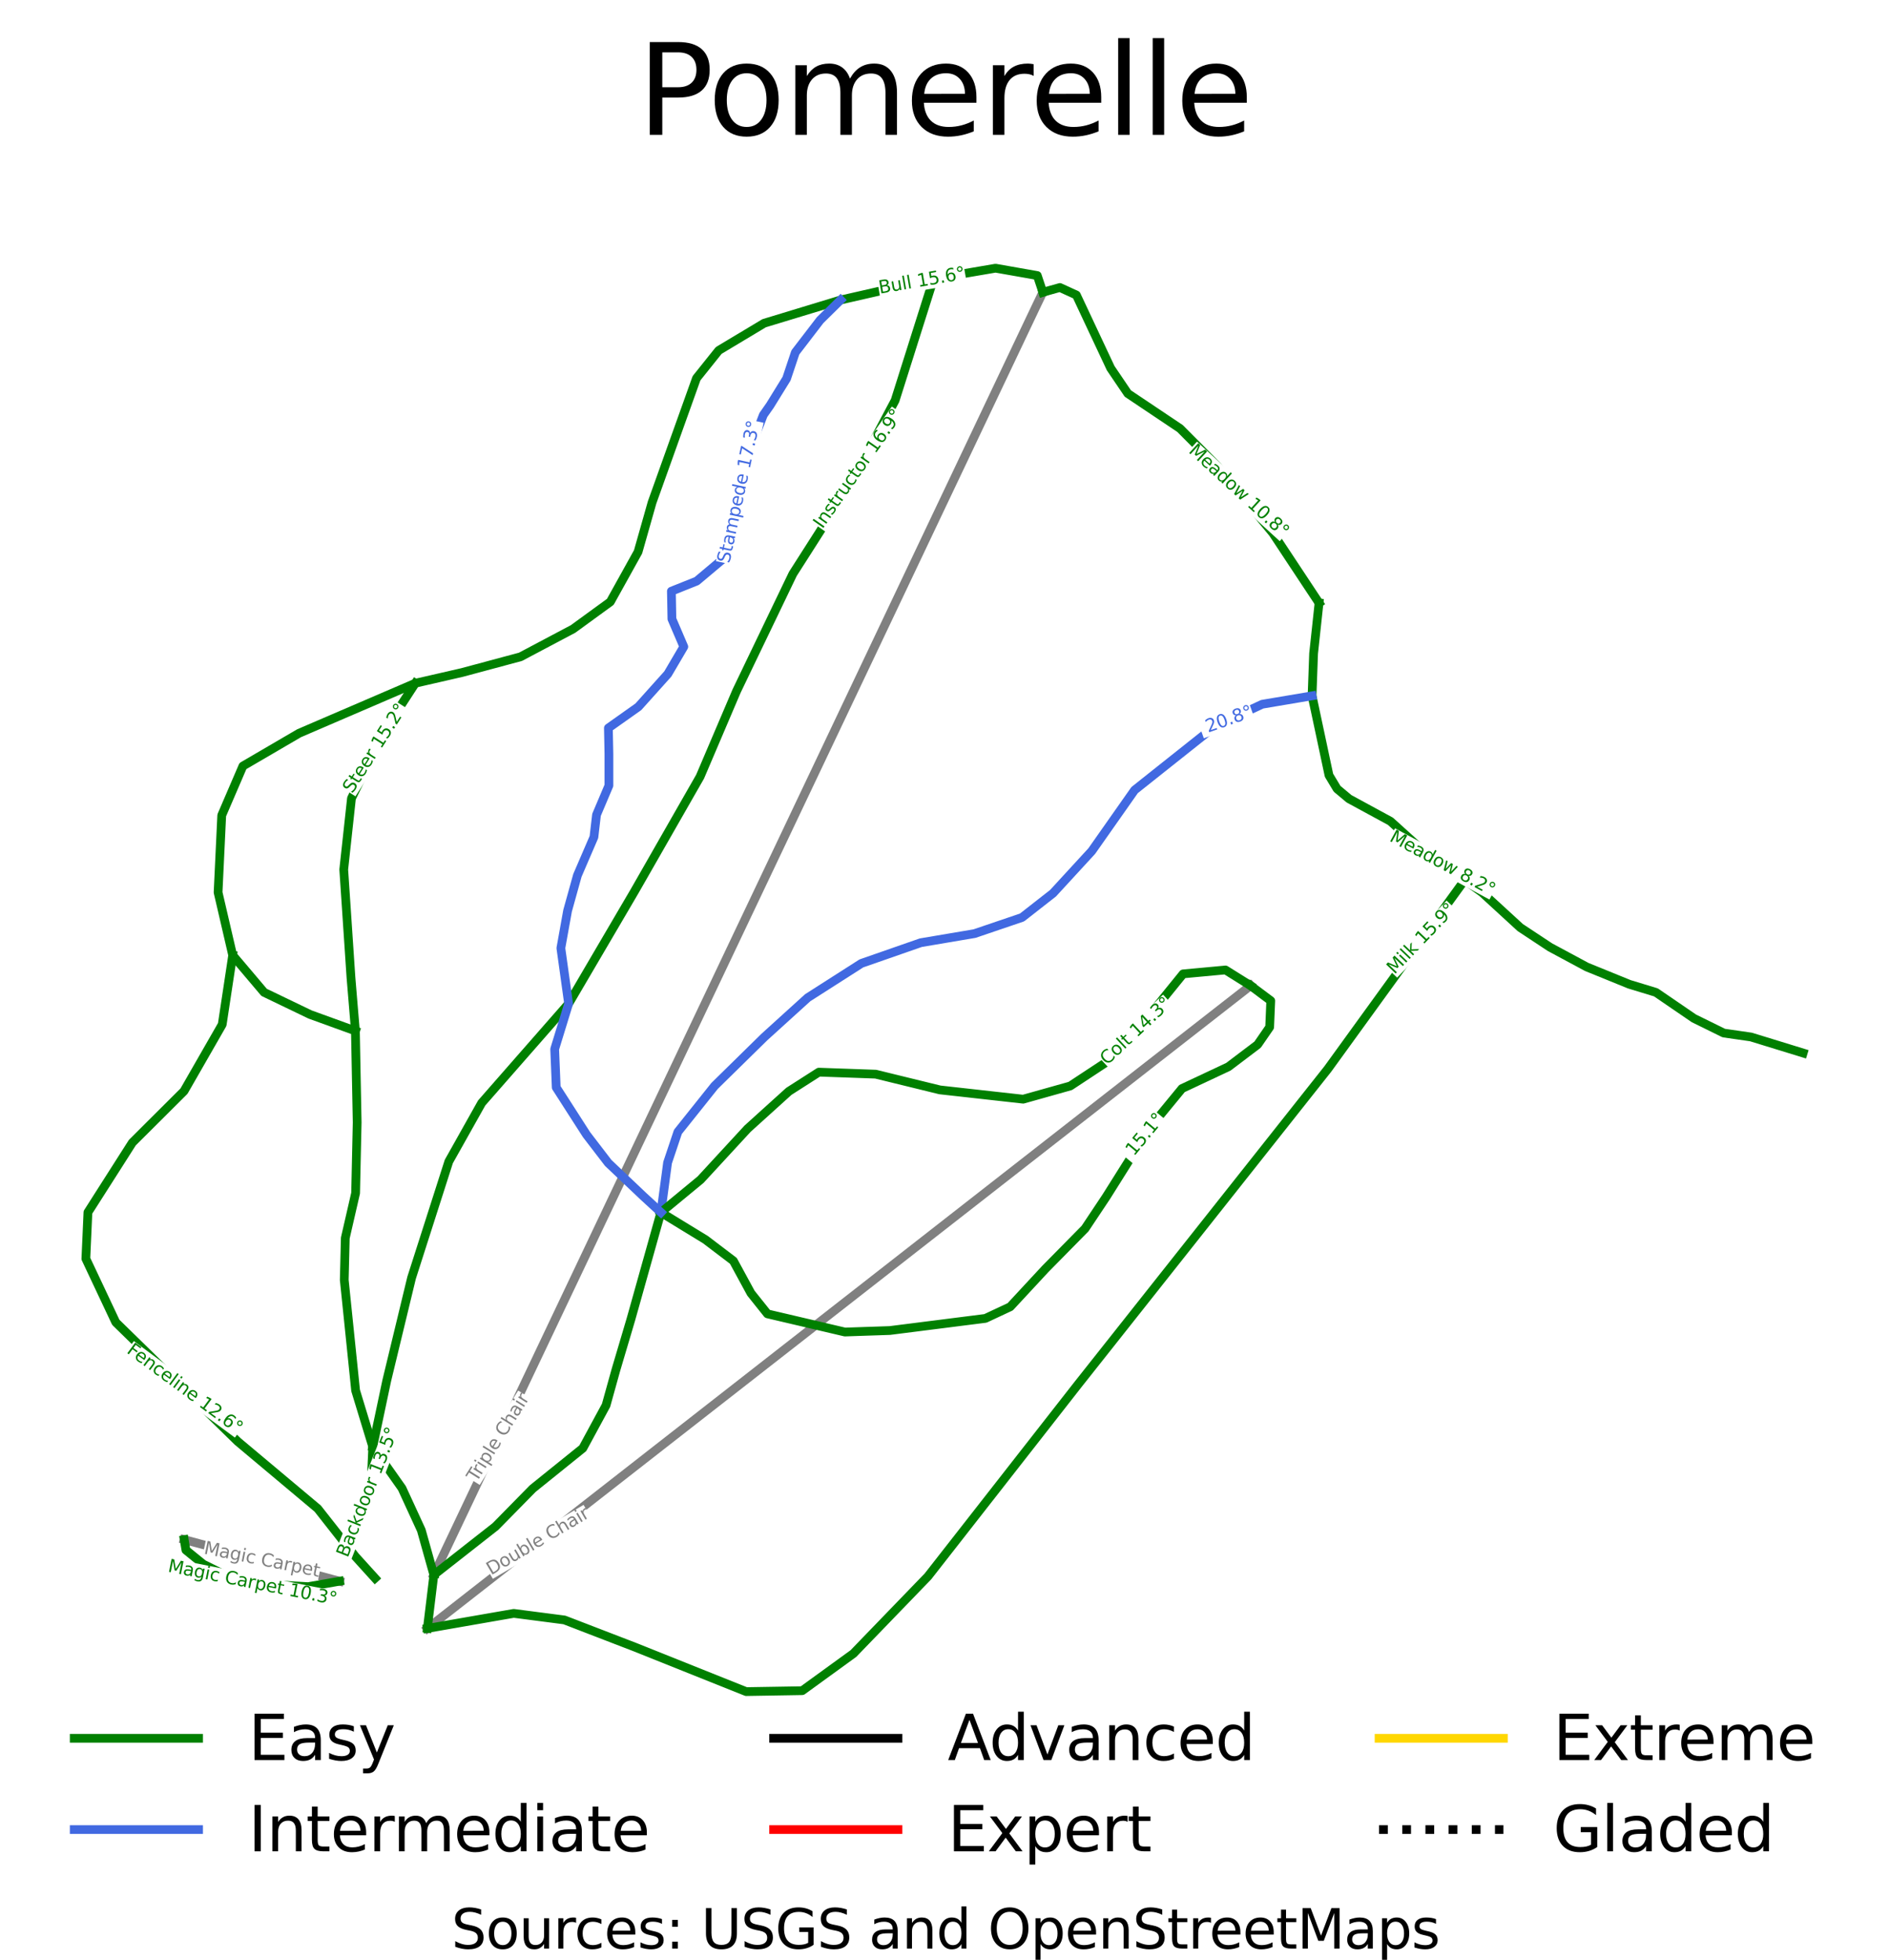 <?xml version="1.0" encoding="utf-8" standalone="no"?>
<!DOCTYPE svg PUBLIC "-//W3C//DTD SVG 1.1//EN"
  "http://www.w3.org/Graphics/SVG/1.1/DTD/svg11.dtd">
<svg height="220.701pt" version="1.1" viewBox="0 0 212.725 220.701" width="212.725pt" xmlns="http://www.w3.org/2000/svg" xmlns:xlink="http://www.w3.org/1999/xlink">
 <defs>
  <style type="text/css">*{stroke-linecap:butt;stroke-linejoin:round;}</style>
 </defs>
 <g id="figure_1">
  <g id="patch_1">
   <path d="M 0 220.701 
L 212.725 220.701 
L 212.725 0 
L 0 0 
z
" style="fill:#ffffff;"/>
  </g>
  <g id="axes_1">
   <g id="line2d_1">
    <path clip-path="url(#p8977f7027b)" d="M 148.541 67.901 
" style="fill:none;stroke:#008000;stroke-linecap:square;stroke-width:0.001;"/>
   </g>
   <g id="line2d_2">
    <path clip-path="url(#p8977f7027b)" d="M 148.541 67.901 
" style="fill:none;stroke:#4169e1;stroke-linecap:square;stroke-width:0.001;"/>
   </g>
   <g id="line2d_3">
    <path clip-path="url(#p8977f7027b)" d="M 148.541 67.901 
" style="fill:none;stroke:#000000;stroke-linecap:square;stroke-width:0.001;"/>
   </g>
   <g id="line2d_4">
    <path clip-path="url(#p8977f7027b)" d="M 148.541 67.901 
" style="fill:none;stroke:#ff0000;stroke-linecap:square;stroke-width:0.001;"/>
   </g>
   <g id="line2d_5">
    <path clip-path="url(#p8977f7027b)" d="M 148.541 67.901 
" style="fill:none;stroke:#ffd700;stroke-linecap:square;stroke-width:0.001;"/>
   </g>
   <g id="line2d_6">
    <path clip-path="url(#p8977f7027b)" d="M 148.541 67.901 
" style="fill:none;stroke:#000000;stroke-dasharray:0.001,0.002;stroke-dashoffset:0;stroke-width:0.001;"/>
   </g>
   <g id="line2d_7">
    <path clip-path="url(#p8977f7027b)" d="M 48.856 177.354 
L 51.264 172.282 
L 53.672 167.209 
L 56.188 161.911 
L 58.703 156.612 
L 60.715 152.376 
L 62.726 148.14 
L 65.187 142.958 
L 67.647 137.775 
L 70.266 132.259 
L 72.884 126.743 
L 75.452 121.334 
L 78.02 115.925 
L 80.756 110.163 
L 83.491 104.401 
L 86.122 98.861 
L 88.752 93.322 
L 90.203 90.265 
L 91.655 87.208 
L 93.106 84.151 
L 94.557 81.094 
L 96.136 77.768 
L 97.715 74.443 
L 99.294 71.117 
L 100.873 67.791 
L 102.385 64.606 
L 103.897 61.42 
L 105.409 58.234 
L 106.922 55.049 
L 108.509 51.706 
L 110.096 48.362 
L 111.683 45.019 
L 113.27 41.676 
L 114.943 38.151 
L 116.616 34.627 
L 117.438 32.914 
" style="fill:none;stroke:#808080;stroke-linecap:square;stroke-width:0.985;"/>
   </g>
   <g id="line2d_8">
    <path clip-path="url(#p8977f7027b)" d="M 48.126 183.383 
L 52.275 180.142 
L 56.424 176.9 
L 60.608 173.634 
L 64.792 170.368 
L 67.879 167.957 
L 70.966 165.547 
L 74.052 163.136 
L 77.139 160.726 
L 79.985 158.503 
L 82.832 156.281 
L 85.678 154.058 
L 88.525 151.835 
L 91.108 149.819 
L 93.69 147.802 
L 96.273 145.786 
L 98.855 143.769 
L 102.001 141.313 
L 105.146 138.856 
L 108.292 136.4 
L 111.438 133.943 
L 116.344 130.112 
L 121.25 126.281 
L 125.307 123.113 
L 129.364 119.945 
L 132.231 117.708 
L 135.098 115.471 
L 137.965 113.234 
L 140.832 110.997 
" style="fill:none;stroke:#808080;stroke-linecap:square;stroke-width:0.985;"/>
   </g>
   <g id="line2d_9">
    <path clip-path="url(#p8977f7027b)" d="M 38.24 178.067 
L 33.866 176.896 
L 29.491 175.725 
L 25.117 174.554 
L 20.742 173.383 
" style="fill:none;stroke:#808080;stroke-linecap:square;stroke-width:0.985;"/>
   </g>
   <g id="line2d_10">
    <path clip-path="url(#p8977f7027b)" d="M 148.541 67.901 
L 148.387 69.324 
L 148.234 70.747 
L 148.081 72.17 
L 147.927 73.593 
L 147.884 74.784 
L 147.841 75.976 
L 147.798 77.168 
L 147.755 78.359 
L 147.993 79.478 
L 148.231 80.597 
L 148.469 81.716 
L 148.708 82.834 
L 148.946 83.953 
L 149.184 85.072 
L 149.422 86.191 
L 149.66 87.31 
L 150.575 88.832 
L 151.921 89.956 
L 153.086 90.589 
L 154.252 91.223 
L 155.417 91.856 
L 156.582 92.489 
L 157.409 93.236 
L 158.235 93.983 
L 159.061 94.73 
L 159.887 95.477 
L 161.15 96.384 
L 162.413 97.29 
L 163.675 98.197 
L 164.938 99.103 
L 165.922 99.809 
L 166.906 100.514 
L 167.98 101.5 
L 169.054 102.485 
L 170.128 103.471 
L 171.201 104.456 
L 172.036 105.007 
L 172.87 105.559 
L 173.704 106.11 
L 174.539 106.662 
L 175.577 107.22 
L 176.616 107.779 
L 177.655 108.337 
L 178.694 108.896 
L 179.892 109.383 
L 181.089 109.87 
L 182.287 110.358 
L 183.484 110.845 
L 184.981 111.3 
L 186.477 111.756 
L 187.548 112.488 
L 188.619 113.221 
L 189.691 113.954 
L 190.762 114.687 
L 192.441 115.512 
L 194.12 116.338 
L 195.649 116.558 
L 197.178 116.779 
L 198.647 117.23 
L 200.117 117.682 
L 201.586 118.134 
L 203.055 118.586 
" style="fill:none;stroke:#008000;stroke-linecap:square;stroke-width:0.985;"/>
   </g>
   <g id="line2d_11">
    <path clip-path="url(#p8977f7027b)" d="M 147.755 78.359 
L 146.351 78.597 
L 144.946 78.834 
L 143.542 79.071 
L 142.138 79.308 
L 140.8 79.934 
L 139.462 80.559 
L 138.124 81.185 
L 136.786 81.81 
L 135.659 82.706 
L 134.533 83.601 
L 133.406 84.497 
L 132.279 85.392 
L 131.152 86.288 
L 130.025 87.183 
L 128.898 88.079 
L 127.772 88.974 
L 127.168 89.833 
L 126.565 90.692 
L 125.961 91.551 
L 125.357 92.41 
L 124.754 93.269 
L 124.15 94.128 
L 123.547 94.987 
L 122.943 95.846 
L 121.853 97.032 
L 120.763 98.218 
L 119.673 99.404 
L 118.584 100.59 
L 117.711 101.272 
L 116.839 101.954 
L 115.967 102.637 
L 115.095 103.319 
L 113.757 103.774 
L 112.419 104.228 
L 111.081 104.683 
L 109.743 105.138 
L 108.231 105.393 
L 106.719 105.649 
L 105.206 105.905 
L 103.694 106.161 
L 102.022 106.743 
L 100.35 107.326 
L 98.678 107.909 
L 97.006 108.491 
L 95.494 109.458 
L 93.981 110.424 
L 92.469 111.391 
L 90.957 112.358 
L 89.736 113.466 
L 88.514 114.574 
L 87.293 115.683 
L 86.072 116.791 
L 85.372 117.479 
L 84.671 118.166 
L 83.971 118.853 
L 83.271 119.541 
L 82.571 120.228 
L 81.871 120.915 
L 81.171 121.602 
L 80.471 122.29 
L 79.438 123.583 
L 78.406 124.877 
L 77.373 126.17 
L 76.341 127.463 
L 75.76 129.197 
L 75.178 130.931 
L 74.991 132.332 
L 74.803 133.732 
L 74.615 135.133 
L 74.427 136.533 
" style="fill:none;stroke:#4169e1;stroke-linecap:square;stroke-width:0.985;"/>
   </g>
   <g id="line2d_12">
    <path clip-path="url(#p8977f7027b)" d="M 140.832 110.997 
L 141.968 111.847 
L 143.103 112.696 
L 143.041 114.184 
L 142.979 115.672 
L 142.301 116.656 
L 141.622 117.641 
L 140.8 118.264 
L 139.977 118.887 
L 139.155 119.51 
L 138.332 120.132 
L 137.026 120.746 
L 135.721 121.359 
L 134.415 121.972 
L 133.109 122.586 
L 132.184 123.711 
L 131.258 124.837 
L 130.333 125.962 
L 129.408 127.088 
L 128.804 128.048 
L 128.201 129.008 
L 127.597 129.969 
L 126.994 130.929 
L 126.39 131.889 
L 125.787 132.85 
L 125.183 133.81 
L 124.58 134.77 
L 123.984 135.666 
L 123.387 136.561 
L 122.791 137.456 
L 122.195 138.352 
L 121.076 139.489 
L 119.956 140.626 
L 118.836 141.763 
L 117.717 142.899 
L 116.728 143.965 
L 115.739 145.031 
L 114.751 146.097 
L 113.762 147.163 
L 112.366 147.816 
L 110.969 148.47 
L 109.624 148.641 
L 108.279 148.811 
L 106.934 148.982 
L 105.589 149.153 
L 104.244 149.323 
L 102.9 149.494 
L 101.555 149.664 
L 100.21 149.835 
L 98.945 149.878 
L 97.68 149.92 
L 96.415 149.963 
L 95.15 150.006 
L 94.059 149.75 
L 92.969 149.494 
L 91.878 149.238 
L 90.788 148.982 
L 89.697 148.727 
L 88.607 148.471 
L 87.516 148.215 
L 86.426 147.959 
L 85.495 146.794 
L 84.565 145.629 
L 84.07 144.719 
L 83.576 143.809 
L 83.081 142.9 
L 82.587 141.99 
L 81.802 141.393 
L 81.016 140.796 
L 80.231 140.199 
L 79.446 139.602 
L 78.191 138.835 
L 76.936 138.068 
L 75.682 137.301 
L 74.427 136.533 
" style="fill:none;stroke:#008000;stroke-linecap:square;stroke-width:0.985;"/>
   </g>
   <g id="line2d_13">
    <path clip-path="url(#p8977f7027b)" d="M 41.978 162.932 
L 41.933 163.951 
L 41.888 164.97 
L 41.843 165.989 
L 41.798 167.008 
L 41.479 168.073 
L 41.161 169.138 
L 40.842 170.203 
L 40.523 171.269 
L 39.889 172.789 
L 39.255 174.309 
" style="fill:none;stroke:#008000;stroke-linecap:square;stroke-width:0.985;"/>
   </g>
   <g id="line2d_14">
    <path clip-path="url(#p8977f7027b)" d="M 117.438 32.914 
L 117.124 31.972 
L 116.81 31.03 
L 115.635 30.823 
L 114.46 30.616 
L 113.285 30.409 
L 112.11 30.202 
L 110.366 30.5 
L 108.621 30.798 
L 106.876 31.097 
L 105.131 31.395 
L 103.823 31.694 
L 102.514 31.992 
L 101.205 32.291 
L 99.897 32.589 
L 98.588 32.888 
L 97.28 33.186 
L 95.971 33.485 
L 94.662 33.783 
L 93.586 34.11 
L 92.51 34.437 
L 91.434 34.764 
L 90.358 35.091 
L 89.282 35.418 
L 88.206 35.745 
L 87.13 36.072 
L 86.054 36.398 
L 84.775 37.166 
L 83.495 37.933 
L 82.215 38.7 
L 80.936 39.468 
L 80.31 40.25 
L 79.685 41.032 
L 79.06 41.813 
L 78.435 42.595 
L 77.81 44.344 
L 77.185 46.092 
L 76.559 47.84 
L 75.934 49.588 
L 75.309 51.337 
L 74.684 53.085 
L 74.059 54.833 
L 73.433 56.581 
L 73.039 57.973 
L 72.644 59.365 
L 72.249 60.756 
L 71.854 62.148 
L 71.073 63.555 
L 70.292 64.962 
L 69.51 66.369 
L 68.729 67.776 
L 67.68 68.539 
L 66.631 69.303 
L 65.583 70.067 
L 64.534 70.831 
L 63.053 71.615 
L 61.573 72.399 
L 60.092 73.183 
L 58.612 73.967 
L 56.967 74.409 
L 55.322 74.851 
L 53.676 75.293 
L 52.031 75.735 
L 50.715 76.037 
L 49.399 76.339 
L 48.083 76.64 
L 46.767 76.942 
L 45.132 77.646 
L 43.497 78.349 
L 41.863 79.053 
L 40.228 79.756 
L 38.593 80.459 
L 36.958 81.163 
L 35.323 81.866 
L 33.688 82.57 
L 32.105 83.494 
L 30.522 84.419 
L 28.939 85.343 
L 27.355 86.268 
L 26.759 87.655 
L 26.163 89.042 
L 25.566 90.429 
L 24.97 91.816 
L 24.918 92.901 
L 24.867 93.987 
L 24.816 95.072 
L 24.764 96.157 
L 24.713 97.243 
L 24.661 98.328 
L 24.61 99.413 
L 24.559 100.499 
L 24.97 102.268 
L 25.381 104.036 
L 25.792 105.805 
L 26.203 107.574 
L 27.088 108.619 
L 27.972 109.664 
L 28.857 110.709 
L 29.741 111.754 
L 31.037 112.377 
L 32.332 113.001 
L 33.628 113.624 
L 34.923 114.247 
L 36.198 114.709 
L 37.473 115.171 
L 38.748 115.634 
L 40.023 116.096 
" style="fill:none;stroke:#008000;stroke-linecap:square;stroke-width:0.985;"/>
   </g>
   <g id="line2d_15">
    <path clip-path="url(#p8977f7027b)" d="M 140.832 110.997 
L 139.418 110.114 
L 138.005 109.231 
L 136.812 109.342 
L 135.62 109.453 
L 134.427 109.563 
L 133.235 109.674 
L 132.094 111.081 
L 130.952 112.488 
L 129.811 113.895 
L 128.669 115.302 
L 127.96 116.176 
L 127.251 117.05 
L 126.541 117.925 
L 125.832 118.799 
L 124.505 119.673 
L 123.179 120.547 
L 121.853 121.421 
L 120.527 122.295 
L 119.2 122.667 
L 117.874 123.04 
L 116.548 123.412 
L 115.222 123.784 
L 114.049 123.653 
L 112.877 123.522 
L 111.705 123.392 
L 110.533 123.261 
L 109.361 123.13 
L 108.188 122.999 
L 107.016 122.869 
L 105.844 122.738 
L 104.036 122.295 
L 102.227 121.852 
L 100.419 121.409 
L 98.611 120.966 
L 97.012 120.909 
L 95.412 120.852 
L 93.813 120.796 
L 92.213 120.739 
L 91.37 121.279 
L 90.526 121.819 
L 89.683 122.359 
L 88.839 122.899 
L 87.676 123.951 
L 86.513 125.002 
L 85.35 126.054 
L 84.187 127.106 
L 83.525 127.824 
L 82.863 128.542 
L 82.202 129.259 
L 81.54 129.977 
L 80.878 130.695 
L 80.217 131.412 
L 79.555 132.13 
L 78.893 132.848 
L 77.777 133.769 
L 76.66 134.691 
L 75.544 135.612 
L 74.427 136.533 
L 74.004 138.041 
L 73.581 139.549 
L 73.158 141.057 
L 72.735 142.564 
L 72.312 144.072 
L 71.889 145.58 
L 71.466 147.088 
L 71.042 148.595 
L 70.621 150.017 
L 70.199 151.438 
L 69.777 152.859 
L 69.356 154.28 
L 69.079 155.275 
L 68.803 156.269 
L 68.526 157.264 
L 68.25 158.259 
L 67.596 159.467 
L 66.941 160.675 
L 66.287 161.883 
L 65.633 163.091 
L 64.222 164.228 
L 62.812 165.365 
L 61.401 166.502 
L 59.991 167.639 
L 58.944 168.704 
L 57.897 169.77 
L 56.85 170.836 
L 55.803 171.902 
L 54.935 172.583 
L 54.066 173.265 
L 53.198 173.946 
L 52.329 174.628 
L 51.461 175.31 
L 50.592 175.991 
L 49.724 176.673 
L 48.856 177.354 
L 48.673 178.862 
L 48.491 180.369 
L 48.308 181.876 
L 48.126 183.383 
" style="fill:none;stroke:#008000;stroke-linecap:square;stroke-width:0.985;"/>
   </g>
   <g id="line2d_16">
    <path clip-path="url(#p8977f7027b)" d="M 26.203 107.574 
L 26.056 108.549 
L 25.909 109.523 
L 25.761 110.498 
L 25.614 111.473 
L 25.466 112.448 
L 25.319 113.423 
L 25.171 114.398 
L 25.024 115.373 
L 24.486 116.311 
L 23.948 117.249 
L 23.41 118.187 
L 22.872 119.125 
L 22.334 120.063 
L 21.796 121.001 
L 21.258 121.939 
L 20.72 122.877 
L 19.993 123.602 
L 19.266 124.327 
L 18.539 125.052 
L 17.812 125.777 
L 17.084 126.501 
L 16.357 127.226 
L 15.63 127.951 
L 14.903 128.676 
L 14.278 129.657 
L 13.653 130.637 
L 13.028 131.618 
L 12.403 132.599 
L 11.777 133.58 
L 11.152 134.56 
L 10.527 135.541 
L 9.902 136.522 
L 9.844 137.829 
L 9.786 139.136 
L 9.727 140.444 
L 9.669 141.751 
L 10.091 142.647 
L 10.512 143.542 
L 10.934 144.437 
L 11.356 145.333 
L 11.777 146.228 
L 12.199 147.123 
L 12.62 148.019 
L 13.042 148.914 
L 13.9 149.753 
L 14.758 150.591 
L 15.616 151.43 
L 16.474 152.268 
L 17.332 153.107 
L 18.19 153.945 
L 19.047 154.783 
L 19.905 155.622 
L 20.763 156.46 
L 21.621 157.299 
L 22.479 158.137 
L 23.337 158.976 
L 24.195 159.814 
L 25.053 160.653 
L 25.911 161.491 
L 26.769 162.33 
L 27.896 163.275 
L 29.022 164.22 
L 30.149 165.165 
L 31.276 166.11 
L 32.403 167.056 
L 33.53 168.001 
L 34.657 168.946 
L 35.783 169.891 
L 36.651 170.996 
L 37.519 172.1 
L 38.387 173.205 
L 39.255 174.309 
L 40.012 175.273 
L 41.122 176.499 
L 42.233 177.724 
" style="fill:none;stroke:#008000;stroke-linecap:square;stroke-width:0.985;"/>
   </g>
   <g id="line2d_17">
    <path clip-path="url(#p8977f7027b)" d="M 105.131 31.395 
L 104.59 33.108 
L 104.049 34.82 
L 103.507 36.532 
L 102.966 38.244 
L 102.425 39.956 
L 101.883 41.668 
L 101.342 43.38 
L 100.801 45.093 
L 100.214 46.198 
L 99.628 47.303 
L 99.042 48.409 
L 98.456 49.514 
L 97.87 50.62 
L 97.284 51.725 
L 96.697 52.831 
L 96.111 53.936 
L 95.258 55.273 
L 94.405 56.609 
L 93.551 57.946 
L 92.698 59.283 
L 91.845 60.619 
L 90.992 61.956 
L 90.138 63.293 
L 89.285 64.629 
L 88.493 66.278 
L 87.702 67.926 
L 86.91 69.574 
L 86.118 71.223 
L 85.326 72.871 
L 84.534 74.519 
L 83.743 76.168 
L 82.951 77.816 
L 82.437 79.022 
L 81.923 80.228 
L 81.409 81.434 
L 80.895 82.64 
L 80.381 83.845 
L 79.867 85.051 
L 79.353 86.257 
L 78.839 87.463 
L 77.913 89.081 
L 76.988 90.699 
L 76.062 92.317 
L 75.137 93.936 
L 74.212 95.554 
L 73.286 97.172 
L 72.361 98.79 
L 71.435 100.408 
L 70.51 101.986 
L 69.585 103.563 
L 68.66 105.141 
L 67.734 106.719 
L 66.809 108.297 
L 65.884 109.875 
L 64.959 111.453 
L 64.033 113.031 
L 62.81 114.428 
L 61.586 115.825 
L 60.363 117.222 
L 59.139 118.618 
L 57.915 120.015 
L 56.692 121.412 
L 55.468 122.809 
L 54.245 124.206 
L 53.319 125.854 
L 52.394 127.503 
L 51.469 129.151 
L 50.543 130.799 
L 50.019 132.437 
L 49.495 134.075 
L 48.97 135.713 
L 48.446 137.351 
L 47.922 138.989 
L 47.397 140.627 
L 46.873 142.265 
L 46.348 143.903 
L 45.999 145.35 
L 45.649 146.797 
L 45.3 148.244 
L 44.95 149.691 
L 44.6 151.138 
L 44.251 152.585 
L 43.901 154.032 
L 43.552 155.48 
L 43.158 157.343 
L 42.765 159.206 
L 42.371 161.069 
L 41.978 162.932 
" style="fill:none;stroke:#008000;stroke-linecap:square;stroke-width:0.985;"/>
   </g>
   <g id="line2d_18">
    <path clip-path="url(#p8977f7027b)" d="M 20.742 173.383 
L 20.938 174.563 
L 21.915 175.357 
L 22.892 176.151 
L 24.434 176.914 
L 25.976 177.677 
L 27.2 177.999 
L 28.423 178.321 
L 29.991 178.411 
L 31.559 178.501 
L 33.127 178.592 
L 34.695 178.682 
L 36.468 178.375 
L 38.24 178.067 
" style="fill:none;stroke:#008000;stroke-linecap:square;stroke-width:0.985;"/>
   </g>
   <g id="line2d_19">
    <path clip-path="url(#p8977f7027b)" d="M 117.438 32.914 
L 118.399 32.645 
L 119.36 32.377 
L 120.285 32.8 
L 121.21 33.222 
L 121.694 34.252 
L 122.177 35.282 
L 122.66 36.313 
L 123.144 37.343 
L 123.627 38.373 
L 124.11 39.403 
L 124.594 40.433 
L 125.077 41.463 
L 126.043 42.89 
L 127.009 44.317 
L 128.48 45.302 
L 129.95 46.287 
L 131.42 47.272 
L 132.89 48.257 
L 133.949 49.323 
L 135.008 50.388 
L 136.067 51.453 
L 137.126 52.519 
L 137.903 53.459 
L 138.679 54.398 
L 139.455 55.338 
L 140.232 56.278 
L 141.008 57.217 
L 141.784 58.157 
L 142.561 59.097 
L 143.337 60.036 
L 143.987 61.019 
L 144.638 62.002 
L 145.288 62.985 
L 145.939 63.969 
L 146.589 64.952 
L 147.24 65.935 
L 147.89 66.918 
L 148.541 67.901 
" style="fill:none;stroke:#008000;stroke-linecap:square;stroke-width:0.985;"/>
   </g>
   <g id="line2d_20">
    <path clip-path="url(#p8977f7027b)" d="M 164.938 99.103 
L 163.975 100.434 
L 163.011 101.764 
L 162.047 103.095 
L 161.083 104.426 
L 160.12 105.756 
L 159.156 107.087 
L 158.192 108.418 
L 157.229 109.749 
L 156.265 111.079 
L 155.301 112.41 
L 154.338 113.741 
L 153.374 115.071 
L 152.41 116.402 
L 151.447 117.733 
L 150.483 119.064 
L 149.519 120.394 
L 148.642 121.502 
L 147.765 122.609 
L 146.888 123.717 
L 146.011 124.824 
L 145.135 125.932 
L 144.258 127.039 
L 143.381 128.147 
L 142.504 129.255 
L 141.627 130.362 
L 140.75 131.47 
L 139.873 132.577 
L 138.996 133.685 
L 138.119 134.792 
L 137.242 135.9 
L 136.365 137.007 
L 135.488 138.115 
L 134.611 139.222 
L 133.734 140.33 
L 132.857 141.437 
L 131.98 142.545 
L 131.103 143.652 
L 130.226 144.76 
L 129.349 145.868 
L 128.472 146.975 
L 127.595 148.083 
L 126.718 149.19 
L 125.842 150.298 
L 124.965 151.405 
L 124.088 152.513 
L 123.211 153.62 
L 122.334 154.728 
L 121.457 155.835 
L 120.396 157.191 
L 119.336 158.547 
L 118.276 159.903 
L 117.216 161.259 
L 116.156 162.615 
L 115.095 163.971 
L 114.035 165.327 
L 112.975 166.683 
L 111.915 168.039 
L 110.854 169.395 
L 109.794 170.751 
L 108.734 172.107 
L 107.674 173.463 
L 106.613 174.819 
L 105.553 176.175 
L 104.493 177.531 
L 103.444 178.616 
L 102.396 179.702 
L 101.347 180.787 
L 100.298 181.872 
L 99.25 182.958 
L 98.201 184.043 
L 97.152 185.128 
L 96.104 186.214 
L 94.664 187.259 
L 93.225 188.304 
L 91.785 189.349 
L 90.345 190.394 
L 88.767 190.421 
L 87.188 190.447 
L 85.609 190.473 
L 84.031 190.499 
L 82.468 189.874 
L 80.904 189.249 
L 79.341 188.624 
L 77.778 187.999 
L 76.215 187.373 
L 74.652 186.748 
L 73.089 186.123 
L 71.526 185.498 
L 70.53 185.114 
L 69.534 184.731 
L 68.538 184.347 
L 67.542 183.963 
L 66.546 183.58 
L 65.55 183.196 
L 64.554 182.812 
L 63.557 182.429 
L 62.132 182.244 
L 60.707 182.059 
L 59.282 181.874 
L 57.857 181.689 
L 56.641 181.9 
L 55.424 182.112 
L 54.208 182.324 
L 52.991 182.536 
L 51.775 182.748 
L 50.559 182.96 
L 49.342 183.172 
L 48.126 183.383 
" style="fill:none;stroke:#008000;stroke-linecap:square;stroke-width:0.985;"/>
   </g>
   <g id="line2d_21">
    <path clip-path="url(#p8977f7027b)" d="M 94.662 33.783 
L 93.51 34.915 
L 92.359 36.047 
L 91.661 36.957 
L 90.963 37.866 
L 90.265 38.776 
L 89.567 39.685 
L 89.072 41.163 
L 88.578 42.641 
L 87.647 44.148 
L 86.717 45.655 
L 85.961 46.735 
L 85.423 48.128 
L 84.885 49.521 
L 84.347 50.914 
L 83.809 52.307 
L 83.642 53.337 
L 83.474 54.368 
L 83.307 55.398 
L 83.14 56.428 
L 82.973 57.459 
L 82.805 58.489 
L 82.638 59.52 
L 82.471 60.55 
L 81.919 61.772 
L 81.366 62.995 
L 79.912 64.217 
L 78.458 65.439 
L 77.033 66.008 
L 75.608 66.576 
L 75.637 68.14 
L 75.666 69.704 
L 76.335 71.267 
L 77.004 72.83 
L 76.103 74.365 
L 75.201 75.901 
L 74.372 76.824 
L 73.543 77.748 
L 72.714 78.672 
L 71.885 79.596 
L 71.042 80.193 
L 70.199 80.79 
L 69.356 81.387 
L 68.513 81.984 
L 68.542 83.434 
L 68.571 84.884 
L 68.571 86.674 
L 68.571 88.465 
L 67.873 90.114 
L 67.175 91.762 
L 67.029 93.013 
L 66.884 94.264 
L 66.419 95.344 
L 65.953 96.424 
L 65.488 97.504 
L 65.023 98.584 
L 64.746 99.579 
L 64.47 100.574 
L 64.193 101.569 
L 63.917 102.563 
L 63.728 103.615 
L 63.539 104.667 
L 63.35 105.719 
L 63.161 106.771 
L 63.379 108.336 
L 63.597 109.901 
L 63.815 111.466 
L 64.033 113.031 
L 63.641 114.308 
L 63.249 115.585 
L 62.856 116.863 
L 62.464 118.14 
L 62.507 119.221 
L 62.551 120.301 
L 62.595 121.381 
L 62.638 122.462 
L 63.492 123.791 
L 64.345 125.121 
L 65.198 126.45 
L 66.052 127.779 
L 66.662 128.575 
L 67.273 129.371 
L 67.884 130.167 
L 68.494 130.962 
L 69.483 131.901 
L 70.472 132.839 
L 71.461 133.777 
L 72.449 134.715 
L 73.438 135.624 
L 74.427 136.533 
" style="fill:none;stroke:#4169e1;stroke-linecap:square;stroke-width:0.985;"/>
   </g>
   <g id="line2d_22">
    <path clip-path="url(#p8977f7027b)" d="M 46.767 76.942 
L 45.872 78.321 
L 44.977 79.699 
L 44.083 81.078 
L 43.188 82.456 
L 42.737 83.387 
L 42.286 84.318 
L 41.835 85.249 
L 41.385 86.18 
L 40.934 87.111 
L 40.483 88.042 
L 40.032 88.973 
L 39.581 89.904 
L 39.472 90.906 
L 39.363 91.907 
L 39.254 92.909 
L 39.145 93.911 
L 39.036 94.913 
L 38.927 95.915 
L 38.818 96.917 
L 38.709 97.919 
L 38.811 99.44 
L 38.913 100.961 
L 39.015 102.481 
L 39.116 104.002 
L 39.218 105.523 
L 39.32 107.044 
L 39.421 108.564 
L 39.523 110.085 
L 39.648 111.588 
L 39.773 113.09 
L 39.898 114.593 
L 40.023 116.096 
L 40.048 117.384 
L 40.072 118.672 
L 40.097 119.96 
L 40.122 121.248 
L 40.147 122.536 
L 40.172 123.824 
L 40.197 125.112 
L 40.222 126.401 
L 40.2 127.395 
L 40.178 128.39 
L 40.156 129.385 
L 40.134 130.38 
L 40.112 131.375 
L 40.09 132.37 
L 40.068 133.365 
L 40.046 134.36 
L 39.756 135.625 
L 39.465 136.89 
L 39.174 138.154 
L 38.884 139.419 
L 38.855 140.599 
L 38.826 141.778 
L 38.797 142.958 
L 38.767 144.137 
L 38.927 145.694 
L 39.087 147.25 
L 39.247 148.806 
L 39.407 150.363 
L 39.567 151.919 
L 39.727 153.475 
L 39.887 155.032 
L 40.046 156.588 
L 40.529 158.174 
L 41.012 159.76 
L 41.495 161.346 
L 41.978 162.932 
L 42.8 164.097 
L 43.623 165.263 
L 44.445 166.429 
L 45.267 167.594 
L 45.812 168.778 
L 46.357 169.962 
L 46.902 171.145 
L 47.446 172.329 
L 47.799 173.585 
L 48.151 174.841 
L 48.503 176.098 
L 48.856 177.354 
" style="fill:none;stroke:#008000;stroke-linecap:square;stroke-width:0.985;"/>
   </g>
   <g id="text_1">
    <g id="patch_2">
     <path d="M 54.02 167.223 
L 60.029 157.649 
L 58.355 156.598 
L 52.347 166.172 
z
" style="fill:#ffffff;"/>
    </g>
    <!-- Triple Chair -->
    <g style="fill:#808080;" transform="translate(53.661 166.974)rotate(-57.886)scale(0.02 -0.02)">
     <defs>
      <path d="M -19 4666 
L 3928 4666 
L 3928 4134 
L 2272 4134 
L 2272 0 
L 1638 0 
L 1638 4134 
L -19 4134 
L -19 4666 
z
" id="DejaVuSans-54" transform="scale(0.016)"/>
      <path d="M 2631 2963 
Q 2534 3019 2420 3045 
Q 2306 3072 2169 3072 
Q 1681 3072 1420 2755 
Q 1159 2438 1159 1844 
L 1159 0 
L 581 0 
L 581 3500 
L 1159 3500 
L 1159 2956 
Q 1341 3275 1631 3429 
Q 1922 3584 2338 3584 
Q 2397 3584 2469 3576 
Q 2541 3569 2628 3553 
L 2631 2963 
z
" id="DejaVuSans-72" transform="scale(0.016)"/>
      <path d="M 603 3500 
L 1178 3500 
L 1178 0 
L 603 0 
L 603 3500 
z
M 603 4863 
L 1178 4863 
L 1178 4134 
L 603 4134 
L 603 4863 
z
" id="DejaVuSans-69" transform="scale(0.016)"/>
      <path d="M 1159 525 
L 1159 -1331 
L 581 -1331 
L 581 3500 
L 1159 3500 
L 1159 2969 
Q 1341 3281 1617 3432 
Q 1894 3584 2278 3584 
Q 2916 3584 3314 3078 
Q 3713 2572 3713 1747 
Q 3713 922 3314 415 
Q 2916 -91 2278 -91 
Q 1894 -91 1617 61 
Q 1341 213 1159 525 
z
M 3116 1747 
Q 3116 2381 2855 2742 
Q 2594 3103 2138 3103 
Q 1681 3103 1420 2742 
Q 1159 2381 1159 1747 
Q 1159 1113 1420 752 
Q 1681 391 2138 391 
Q 2594 391 2855 752 
Q 3116 1113 3116 1747 
z
" id="DejaVuSans-70" transform="scale(0.016)"/>
      <path d="M 603 4863 
L 1178 4863 
L 1178 0 
L 603 0 
L 603 4863 
z
" id="DejaVuSans-6c" transform="scale(0.016)"/>
      <path d="M 3597 1894 
L 3597 1613 
L 953 1613 
Q 991 1019 1311 708 
Q 1631 397 2203 397 
Q 2534 397 2845 478 
Q 3156 559 3463 722 
L 3463 178 
Q 3153 47 2828 -22 
Q 2503 -91 2169 -91 
Q 1331 -91 842 396 
Q 353 884 353 1716 
Q 353 2575 817 3079 
Q 1281 3584 2069 3584 
Q 2775 3584 3186 3129 
Q 3597 2675 3597 1894 
z
M 3022 2063 
Q 3016 2534 2758 2815 
Q 2500 3097 2075 3097 
Q 1594 3097 1305 2825 
Q 1016 2553 972 2059 
L 3022 2063 
z
" id="DejaVuSans-65" transform="scale(0.016)"/>
      <path id="DejaVuSans-20" transform="scale(0.016)"/>
      <path d="M 4122 4306 
L 4122 3641 
Q 3803 3938 3442 4084 
Q 3081 4231 2675 4231 
Q 1875 4231 1450 3742 
Q 1025 3253 1025 2328 
Q 1025 1406 1450 917 
Q 1875 428 2675 428 
Q 3081 428 3442 575 
Q 3803 722 4122 1019 
L 4122 359 
Q 3791 134 3420 21 
Q 3050 -91 2638 -91 
Q 1578 -91 968 557 
Q 359 1206 359 2328 
Q 359 3453 968 4101 
Q 1578 4750 2638 4750 
Q 3056 4750 3426 4639 
Q 3797 4528 4122 4306 
z
" id="DejaVuSans-43" transform="scale(0.016)"/>
      <path d="M 3513 2113 
L 3513 0 
L 2938 0 
L 2938 2094 
Q 2938 2591 2744 2837 
Q 2550 3084 2163 3084 
Q 1697 3084 1428 2787 
Q 1159 2491 1159 1978 
L 1159 0 
L 581 0 
L 581 4863 
L 1159 4863 
L 1159 2956 
Q 1366 3272 1645 3428 
Q 1925 3584 2291 3584 
Q 2894 3584 3203 3211 
Q 3513 2838 3513 2113 
z
" id="DejaVuSans-68" transform="scale(0.016)"/>
      <path d="M 2194 1759 
Q 1497 1759 1228 1600 
Q 959 1441 959 1056 
Q 959 750 1161 570 
Q 1363 391 1709 391 
Q 2188 391 2477 730 
Q 2766 1069 2766 1631 
L 2766 1759 
L 2194 1759 
z
M 3341 1997 
L 3341 0 
L 2766 0 
L 2766 531 
Q 2569 213 2275 61 
Q 1981 -91 1556 -91 
Q 1019 -91 701 211 
Q 384 513 384 1019 
Q 384 1609 779 1909 
Q 1175 2209 1959 2209 
L 2766 2209 
L 2766 2266 
Q 2766 2663 2505 2880 
Q 2244 3097 1772 3097 
Q 1472 3097 1187 3025 
Q 903 2953 641 2809 
L 641 3341 
Q 956 3463 1253 3523 
Q 1550 3584 1831 3584 
Q 2591 3584 2966 3190 
Q 3341 2797 3341 1997 
z
" id="DejaVuSans-61" transform="scale(0.016)"/>
     </defs>
     <use xlink:href="#DejaVuSans-54"/>
     <use x="46.334" xlink:href="#DejaVuSans-72"/>
     <use x="87.447" xlink:href="#DejaVuSans-69"/>
     <use x="115.23" xlink:href="#DejaVuSans-70"/>
     <use x="178.707" xlink:href="#DejaVuSans-6c"/>
     <use x="206.49" xlink:href="#DejaVuSans-65"/>
     <use x="268.014" xlink:href="#DejaVuSans-20"/>
     <use x="299.801" xlink:href="#DejaVuSans-43"/>
     <use x="369.625" xlink:href="#DejaVuSans-68"/>
     <use x="433.004" xlink:href="#DejaVuSans-61"/>
     <use x="494.283" xlink:href="#DejaVuSans-69"/>
     <use x="522.066" xlink:href="#DejaVuSans-72"/>
    </g>
   </g>
   <g id="text_2">
    <g id="patch_3">
     <path d="M 55.501 177.798 
L 66.72 171.171 
L 65.716 169.47 
L 54.496 176.097 
z
" style="fill:#ffffff;"/>
    </g>
    <!-- Double Chair -->
    <g style="fill:#808080;" transform="translate(55.296 177.412)rotate(-30.568)scale(0.02 -0.02)">
     <defs>
      <path d="M 1259 4147 
L 1259 519 
L 2022 519 
Q 2988 519 3436 956 
Q 3884 1394 3884 2338 
Q 3884 3275 3436 3711 
Q 2988 4147 2022 4147 
L 1259 4147 
z
M 628 4666 
L 1925 4666 
Q 3281 4666 3915 4102 
Q 4550 3538 4550 2338 
Q 4550 1131 3912 565 
Q 3275 0 1925 0 
L 628 0 
L 628 4666 
z
" id="DejaVuSans-44" transform="scale(0.016)"/>
      <path d="M 1959 3097 
Q 1497 3097 1228 2736 
Q 959 2375 959 1747 
Q 959 1119 1226 758 
Q 1494 397 1959 397 
Q 2419 397 2687 759 
Q 2956 1122 2956 1747 
Q 2956 2369 2687 2733 
Q 2419 3097 1959 3097 
z
M 1959 3584 
Q 2709 3584 3137 3096 
Q 3566 2609 3566 1747 
Q 3566 888 3137 398 
Q 2709 -91 1959 -91 
Q 1206 -91 779 398 
Q 353 888 353 1747 
Q 353 2609 779 3096 
Q 1206 3584 1959 3584 
z
" id="DejaVuSans-6f" transform="scale(0.016)"/>
      <path d="M 544 1381 
L 544 3500 
L 1119 3500 
L 1119 1403 
Q 1119 906 1312 657 
Q 1506 409 1894 409 
Q 2359 409 2629 706 
Q 2900 1003 2900 1516 
L 2900 3500 
L 3475 3500 
L 3475 0 
L 2900 0 
L 2900 538 
Q 2691 219 2414 64 
Q 2138 -91 1772 -91 
Q 1169 -91 856 284 
Q 544 659 544 1381 
z
M 1991 3584 
L 1991 3584 
z
" id="DejaVuSans-75" transform="scale(0.016)"/>
      <path d="M 3116 1747 
Q 3116 2381 2855 2742 
Q 2594 3103 2138 3103 
Q 1681 3103 1420 2742 
Q 1159 2381 1159 1747 
Q 1159 1113 1420 752 
Q 1681 391 2138 391 
Q 2594 391 2855 752 
Q 3116 1113 3116 1747 
z
M 1159 2969 
Q 1341 3281 1617 3432 
Q 1894 3584 2278 3584 
Q 2916 3584 3314 3078 
Q 3713 2572 3713 1747 
Q 3713 922 3314 415 
Q 2916 -91 2278 -91 
Q 1894 -91 1617 61 
Q 1341 213 1159 525 
L 1159 0 
L 581 0 
L 581 4863 
L 1159 4863 
L 1159 2969 
z
" id="DejaVuSans-62" transform="scale(0.016)"/>
     </defs>
     <use xlink:href="#DejaVuSans-44"/>
     <use x="77.002" xlink:href="#DejaVuSans-6f"/>
     <use x="138.184" xlink:href="#DejaVuSans-75"/>
     <use x="201.562" xlink:href="#DejaVuSans-62"/>
     <use x="265.039" xlink:href="#DejaVuSans-6c"/>
     <use x="292.822" xlink:href="#DejaVuSans-65"/>
     <use x="354.346" xlink:href="#DejaVuSans-20"/>
     <use x="386.133" xlink:href="#DejaVuSans-43"/>
     <use x="455.957" xlink:href="#DejaVuSans-68"/>
     <use x="519.336" xlink:href="#DejaVuSans-61"/>
     <use x="580.615" xlink:href="#DejaVuSans-69"/>
     <use x="608.398" xlink:href="#DejaVuSans-72"/>
    </g>
   </g>
   <g id="text_3">
    <g id="patch_4">
     <path d="M 22.787 175.375 
L 35.803 178.011 
L 36.195 176.075 
L 23.179 173.439 
z
" style="fill:#ffffff;"/>
    </g>
    <!-- Magic Carpet -->
    <g style="fill:#808080;" transform="translate(22.893 174.952)rotate(-348.55)scale(0.02 -0.02)">
     <defs>
      <path d="M 628 4666 
L 1569 4666 
L 2759 1491 
L 3956 4666 
L 4897 4666 
L 4897 0 
L 4281 0 
L 4281 4097 
L 3078 897 
L 2444 897 
L 1241 4097 
L 1241 0 
L 628 0 
L 628 4666 
z
" id="DejaVuSans-4d" transform="scale(0.016)"/>
      <path d="M 2906 1791 
Q 2906 2416 2648 2759 
Q 2391 3103 1925 3103 
Q 1463 3103 1205 2759 
Q 947 2416 947 1791 
Q 947 1169 1205 825 
Q 1463 481 1925 481 
Q 2391 481 2648 825 
Q 2906 1169 2906 1791 
z
M 3481 434 
Q 3481 -459 3084 -895 
Q 2688 -1331 1869 -1331 
Q 1566 -1331 1297 -1286 
Q 1028 -1241 775 -1147 
L 775 -588 
Q 1028 -725 1275 -790 
Q 1522 -856 1778 -856 
Q 2344 -856 2625 -561 
Q 2906 -266 2906 331 
L 2906 616 
Q 2728 306 2450 153 
Q 2172 0 1784 0 
Q 1141 0 747 490 
Q 353 981 353 1791 
Q 353 2603 747 3093 
Q 1141 3584 1784 3584 
Q 2172 3584 2450 3431 
Q 2728 3278 2906 2969 
L 2906 3500 
L 3481 3500 
L 3481 434 
z
" id="DejaVuSans-67" transform="scale(0.016)"/>
      <path d="M 3122 3366 
L 3122 2828 
Q 2878 2963 2633 3030 
Q 2388 3097 2138 3097 
Q 1578 3097 1268 2742 
Q 959 2388 959 1747 
Q 959 1106 1268 751 
Q 1578 397 2138 397 
Q 2388 397 2633 464 
Q 2878 531 3122 666 
L 3122 134 
Q 2881 22 2623 -34 
Q 2366 -91 2075 -91 
Q 1284 -91 818 406 
Q 353 903 353 1747 
Q 353 2603 823 3093 
Q 1294 3584 2113 3584 
Q 2378 3584 2631 3529 
Q 2884 3475 3122 3366 
z
" id="DejaVuSans-63" transform="scale(0.016)"/>
      <path d="M 1172 4494 
L 1172 3500 
L 2356 3500 
L 2356 3053 
L 1172 3053 
L 1172 1153 
Q 1172 725 1289 603 
Q 1406 481 1766 481 
L 2356 481 
L 2356 0 
L 1766 0 
Q 1100 0 847 248 
Q 594 497 594 1153 
L 594 3053 
L 172 3053 
L 172 3500 
L 594 3500 
L 594 4494 
L 1172 4494 
z
" id="DejaVuSans-74" transform="scale(0.016)"/>
     </defs>
     <use xlink:href="#DejaVuSans-4d"/>
     <use x="86.279" xlink:href="#DejaVuSans-61"/>
     <use x="147.559" xlink:href="#DejaVuSans-67"/>
     <use x="211.035" xlink:href="#DejaVuSans-69"/>
     <use x="238.818" xlink:href="#DejaVuSans-63"/>
     <use x="293.799" xlink:href="#DejaVuSans-20"/>
     <use x="325.586" xlink:href="#DejaVuSans-43"/>
     <use x="395.41" xlink:href="#DejaVuSans-61"/>
     <use x="456.689" xlink:href="#DejaVuSans-72"/>
     <use x="497.803" xlink:href="#DejaVuSans-70"/>
     <use x="561.279" xlink:href="#DejaVuSans-65"/>
     <use x="622.803" xlink:href="#DejaVuSans-74"/>
    </g>
   </g>
   <g id="text_4">
    <g id="patch_5">
     <path d="M 156.156 95.016 
L 167.727 101.3 
L 168.67 99.564 
L 157.099 93.28 
z
" style="fill:#ffffff;"/>
    </g>
    <!-- Meadow 8.2° -->
    <g style="fill:#008000;" transform="translate(156.381 94.643)rotate(-331.496)scale(0.02 -0.02)">
     <defs>
      <path d="M 2906 2969 
L 2906 4863 
L 3481 4863 
L 3481 0 
L 2906 0 
L 2906 525 
Q 2725 213 2448 61 
Q 2172 -91 1784 -91 
Q 1150 -91 751 415 
Q 353 922 353 1747 
Q 353 2572 751 3078 
Q 1150 3584 1784 3584 
Q 2172 3584 2448 3432 
Q 2725 3281 2906 2969 
z
M 947 1747 
Q 947 1113 1208 752 
Q 1469 391 1925 391 
Q 2381 391 2643 752 
Q 2906 1113 2906 1747 
Q 2906 2381 2643 2742 
Q 2381 3103 1925 3103 
Q 1469 3103 1208 2742 
Q 947 2381 947 1747 
z
" id="DejaVuSans-64" transform="scale(0.016)"/>
      <path d="M 269 3500 
L 844 3500 
L 1563 769 
L 2278 3500 
L 2956 3500 
L 3675 769 
L 4391 3500 
L 4966 3500 
L 4050 0 
L 3372 0 
L 2619 2869 
L 1863 0 
L 1184 0 
L 269 3500 
z
" id="DejaVuSans-77" transform="scale(0.016)"/>
      <path d="M 2034 2216 
Q 1584 2216 1326 1975 
Q 1069 1734 1069 1313 
Q 1069 891 1326 650 
Q 1584 409 2034 409 
Q 2484 409 2743 651 
Q 3003 894 3003 1313 
Q 3003 1734 2745 1975 
Q 2488 2216 2034 2216 
z
M 1403 2484 
Q 997 2584 770 2862 
Q 544 3141 544 3541 
Q 544 4100 942 4425 
Q 1341 4750 2034 4750 
Q 2731 4750 3128 4425 
Q 3525 4100 3525 3541 
Q 3525 3141 3298 2862 
Q 3072 2584 2669 2484 
Q 3125 2378 3379 2068 
Q 3634 1759 3634 1313 
Q 3634 634 3220 271 
Q 2806 -91 2034 -91 
Q 1263 -91 848 271 
Q 434 634 434 1313 
Q 434 1759 690 2068 
Q 947 2378 1403 2484 
z
M 1172 3481 
Q 1172 3119 1398 2916 
Q 1625 2713 2034 2713 
Q 2441 2713 2670 2916 
Q 2900 3119 2900 3481 
Q 2900 3844 2670 4047 
Q 2441 4250 2034 4250 
Q 1625 4250 1398 4047 
Q 1172 3844 1172 3481 
z
" id="DejaVuSans-38" transform="scale(0.016)"/>
      <path d="M 684 794 
L 1344 794 
L 1344 0 
L 684 0 
L 684 794 
z
" id="DejaVuSans-2e" transform="scale(0.016)"/>
      <path d="M 1228 531 
L 3431 531 
L 3431 0 
L 469 0 
L 469 531 
Q 828 903 1448 1529 
Q 2069 2156 2228 2338 
Q 2531 2678 2651 2914 
Q 2772 3150 2772 3378 
Q 2772 3750 2511 3984 
Q 2250 4219 1831 4219 
Q 1534 4219 1204 4116 
Q 875 4013 500 3803 
L 500 4441 
Q 881 4594 1212 4672 
Q 1544 4750 1819 4750 
Q 2544 4750 2975 4387 
Q 3406 4025 3406 3419 
Q 3406 3131 3298 2873 
Q 3191 2616 2906 2266 
Q 2828 2175 2409 1742 
Q 1991 1309 1228 531 
z
" id="DejaVuSans-32" transform="scale(0.016)"/>
      <path d="M 1600 4347 
Q 1350 4347 1178 4173 
Q 1006 4000 1006 3750 
Q 1006 3503 1178 3333 
Q 1350 3163 1600 3163 
Q 1850 3163 2022 3333 
Q 2194 3503 2194 3750 
Q 2194 3997 2020 4172 
Q 1847 4347 1600 4347 
z
M 1600 4750 
Q 1800 4750 1984 4673 
Q 2169 4597 2303 4453 
Q 2447 4313 2519 4134 
Q 2591 3956 2591 3750 
Q 2591 3338 2302 3052 
Q 2013 2766 1594 2766 
Q 1172 2766 890 3047 
Q 609 3328 609 3750 
Q 609 4169 896 4459 
Q 1184 4750 1600 4750 
z
" id="DejaVuSans-b0" transform="scale(0.016)"/>
     </defs>
     <use xlink:href="#DejaVuSans-4d"/>
     <use x="86.279" xlink:href="#DejaVuSans-65"/>
     <use x="147.803" xlink:href="#DejaVuSans-61"/>
     <use x="209.082" xlink:href="#DejaVuSans-64"/>
     <use x="272.559" xlink:href="#DejaVuSans-6f"/>
     <use x="333.74" xlink:href="#DejaVuSans-77"/>
     <use x="415.527" xlink:href="#DejaVuSans-20"/>
     <use x="447.314" xlink:href="#DejaVuSans-38"/>
     <use x="510.938" xlink:href="#DejaVuSans-2e"/>
     <use x="542.725" xlink:href="#DejaVuSans-32"/>
     <use x="606.348" xlink:href="#DejaVuSans-b0"/>
    </g>
   </g>
   <g id="text_5">
    <g id="patch_6">
     <path d="M 135.564 83.138 
L 141.343 81.094 
L 140.684 79.232 
L 134.906 81.275 
z
" style="fill:#ffffff;"/>
    </g>
    <!--  20.8° -->
    <g style="fill:#4169e1;" transform="translate(135.438 82.72)rotate(-19.476)scale(0.02 -0.02)">
     <defs>
      <path d="M 2034 4250 
Q 1547 4250 1301 3770 
Q 1056 3291 1056 2328 
Q 1056 1369 1301 889 
Q 1547 409 2034 409 
Q 2525 409 2770 889 
Q 3016 1369 3016 2328 
Q 3016 3291 2770 3770 
Q 2525 4250 2034 4250 
z
M 2034 4750 
Q 2819 4750 3233 4129 
Q 3647 3509 3647 2328 
Q 3647 1150 3233 529 
Q 2819 -91 2034 -91 
Q 1250 -91 836 529 
Q 422 1150 422 2328 
Q 422 3509 836 4129 
Q 1250 4750 2034 4750 
z
" id="DejaVuSans-30" transform="scale(0.016)"/>
     </defs>
     <use xlink:href="#DejaVuSans-20"/>
     <use x="31.787" xlink:href="#DejaVuSans-32"/>
     <use x="95.41" xlink:href="#DejaVuSans-30"/>
     <use x="159.033" xlink:href="#DejaVuSans-2e"/>
     <use x="190.82" xlink:href="#DejaVuSans-38"/>
     <use x="254.443" xlink:href="#DejaVuSans-b0"/>
    </g>
   </g>
   <g id="text_6">
    <g id="patch_7">
     <path d="M 127.606 131.036 
L 131.522 126.322 
L 130.003 125.06 
L 126.086 129.774 
z
" style="fill:#ffffff;"/>
    </g>
    <!--  15.1° -->
    <g style="fill:#008000;" transform="translate(127.284 130.743)rotate(-50.283)scale(0.02 -0.02)">
     <defs>
      <path d="M 794 531 
L 1825 531 
L 1825 4091 
L 703 3866 
L 703 4441 
L 1819 4666 
L 2450 4666 
L 2450 531 
L 3481 531 
L 3481 0 
L 794 0 
L 794 531 
z
" id="DejaVuSans-31" transform="scale(0.016)"/>
      <path d="M 691 4666 
L 3169 4666 
L 3169 4134 
L 1269 4134 
L 1269 2991 
Q 1406 3038 1543 3061 
Q 1681 3084 1819 3084 
Q 2600 3084 3056 2656 
Q 3513 2228 3513 1497 
Q 3513 744 3044 326 
Q 2575 -91 1722 -91 
Q 1428 -91 1123 -41 
Q 819 9 494 109 
L 494 744 
Q 775 591 1075 516 
Q 1375 441 1709 441 
Q 2250 441 2565 725 
Q 2881 1009 2881 1497 
Q 2881 1984 2565 2268 
Q 2250 2553 1709 2553 
Q 1456 2553 1204 2497 
Q 953 2441 691 2322 
L 691 4666 
z
" id="DejaVuSans-35" transform="scale(0.016)"/>
     </defs>
     <use xlink:href="#DejaVuSans-20"/>
     <use x="31.787" xlink:href="#DejaVuSans-31"/>
     <use x="95.41" xlink:href="#DejaVuSans-35"/>
     <use x="159.033" xlink:href="#DejaVuSans-2e"/>
     <use x="190.82" xlink:href="#DejaVuSans-31"/>
     <use x="254.443" xlink:href="#DejaVuSans-b0"/>
    </g>
   </g>
   <g id="text_7">
    <g id="patch_8">
     <path d="M 39.543 175.655 
L 45.252 161.219 
L 43.415 160.492 
L 37.706 174.928 
z
" style="fill:#ffffff;"/>
    </g>
    <!-- Backdoor 13.5° -->
    <g style="fill:#008000;" transform="translate(39.145 175.476)rotate(-68.423)scale(0.02 -0.02)">
     <defs>
      <path d="M 1259 2228 
L 1259 519 
L 2272 519 
Q 2781 519 3026 730 
Q 3272 941 3272 1375 
Q 3272 1813 3026 2020 
Q 2781 2228 2272 2228 
L 1259 2228 
z
M 1259 4147 
L 1259 2741 
L 2194 2741 
Q 2656 2741 2882 2914 
Q 3109 3088 3109 3444 
Q 3109 3797 2882 3972 
Q 2656 4147 2194 4147 
L 1259 4147 
z
M 628 4666 
L 2241 4666 
Q 2963 4666 3353 4366 
Q 3744 4066 3744 3513 
Q 3744 3084 3544 2831 
Q 3344 2578 2956 2516 
Q 3422 2416 3680 2098 
Q 3938 1781 3938 1306 
Q 3938 681 3513 340 
Q 3088 0 2303 0 
L 628 0 
L 628 4666 
z
" id="DejaVuSans-42" transform="scale(0.016)"/>
      <path d="M 581 4863 
L 1159 4863 
L 1159 1991 
L 2875 3500 
L 3609 3500 
L 1753 1863 
L 3688 0 
L 2938 0 
L 1159 1709 
L 1159 0 
L 581 0 
L 581 4863 
z
" id="DejaVuSans-6b" transform="scale(0.016)"/>
      <path d="M 2597 2516 
Q 3050 2419 3304 2112 
Q 3559 1806 3559 1356 
Q 3559 666 3084 287 
Q 2609 -91 1734 -91 
Q 1441 -91 1130 -33 
Q 819 25 488 141 
L 488 750 
Q 750 597 1062 519 
Q 1375 441 1716 441 
Q 2309 441 2620 675 
Q 2931 909 2931 1356 
Q 2931 1769 2642 2001 
Q 2353 2234 1838 2234 
L 1294 2234 
L 1294 2753 
L 1863 2753 
Q 2328 2753 2575 2939 
Q 2822 3125 2822 3475 
Q 2822 3834 2567 4026 
Q 2313 4219 1838 4219 
Q 1578 4219 1281 4162 
Q 984 4106 628 3988 
L 628 4550 
Q 988 4650 1302 4700 
Q 1616 4750 1894 4750 
Q 2613 4750 3031 4423 
Q 3450 4097 3450 3541 
Q 3450 3153 3228 2886 
Q 3006 2619 2597 2516 
z
" id="DejaVuSans-33" transform="scale(0.016)"/>
     </defs>
     <use xlink:href="#DejaVuSans-42"/>
     <use x="68.604" xlink:href="#DejaVuSans-61"/>
     <use x="129.883" xlink:href="#DejaVuSans-63"/>
     <use x="184.863" xlink:href="#DejaVuSans-6b"/>
     <use x="242.773" xlink:href="#DejaVuSans-64"/>
     <use x="306.25" xlink:href="#DejaVuSans-6f"/>
     <use x="367.432" xlink:href="#DejaVuSans-6f"/>
     <use x="428.613" xlink:href="#DejaVuSans-72"/>
     <use x="469.727" xlink:href="#DejaVuSans-20"/>
     <use x="501.514" xlink:href="#DejaVuSans-31"/>
     <use x="565.137" xlink:href="#DejaVuSans-33"/>
     <use x="628.76" xlink:href="#DejaVuSans-2e"/>
     <use x="660.547" xlink:href="#DejaVuSans-35"/>
     <use x="724.17" xlink:href="#DejaVuSans-b0"/>
    </g>
   </g>
   <g id="text_8">
    <g id="patch_9">
     <path d="M 99.123 33.507 
L 108.859 31.827 
L 108.523 29.88 
L 98.787 31.56 
z
" style="fill:#ffffff;"/>
    </g>
    <!-- Bull 15.6° -->
    <g style="fill:#008000;" transform="translate(99.068 33.074)rotate(-9.79)scale(0.02 -0.02)">
     <defs>
      <path d="M 2113 2584 
Q 1688 2584 1439 2293 
Q 1191 2003 1191 1497 
Q 1191 994 1439 701 
Q 1688 409 2113 409 
Q 2538 409 2786 701 
Q 3034 994 3034 1497 
Q 3034 2003 2786 2293 
Q 2538 2584 2113 2584 
z
M 3366 4563 
L 3366 3988 
Q 3128 4100 2886 4159 
Q 2644 4219 2406 4219 
Q 1781 4219 1451 3797 
Q 1122 3375 1075 2522 
Q 1259 2794 1537 2939 
Q 1816 3084 2150 3084 
Q 2853 3084 3261 2657 
Q 3669 2231 3669 1497 
Q 3669 778 3244 343 
Q 2819 -91 2113 -91 
Q 1303 -91 875 529 
Q 447 1150 447 2328 
Q 447 3434 972 4092 
Q 1497 4750 2381 4750 
Q 2619 4750 2861 4703 
Q 3103 4656 3366 4563 
z
" id="DejaVuSans-36" transform="scale(0.016)"/>
     </defs>
     <use xlink:href="#DejaVuSans-42"/>
     <use x="68.604" xlink:href="#DejaVuSans-75"/>
     <use x="131.982" xlink:href="#DejaVuSans-6c"/>
     <use x="159.766" xlink:href="#DejaVuSans-6c"/>
     <use x="187.549" xlink:href="#DejaVuSans-20"/>
     <use x="219.336" xlink:href="#DejaVuSans-31"/>
     <use x="282.959" xlink:href="#DejaVuSans-35"/>
     <use x="346.582" xlink:href="#DejaVuSans-2e"/>
     <use x="378.369" xlink:href="#DejaVuSans-36"/>
     <use x="441.992" xlink:href="#DejaVuSans-b0"/>
    </g>
   </g>
   <g id="text_9">
    <g id="patch_10">
     <path d="M 124.944 120.339 
L 132.323 113.458 
L 130.976 112.013 
L 123.597 118.894 
z
" style="fill:#ffffff;"/>
    </g>
    <!-- Colt 14.3° -->
    <g style="fill:#008000;" transform="translate(124.662 120.006)rotate(-42.999)scale(0.02 -0.02)">
     <defs>
      <path d="M 2419 4116 
L 825 1625 
L 2419 1625 
L 2419 4116 
z
M 2253 4666 
L 3047 4666 
L 3047 1625 
L 3713 1625 
L 3713 1100 
L 3047 1100 
L 3047 0 
L 2419 0 
L 2419 1100 
L 313 1100 
L 313 1709 
L 2253 4666 
z
" id="DejaVuSans-34" transform="scale(0.016)"/>
     </defs>
     <use xlink:href="#DejaVuSans-43"/>
     <use x="69.824" xlink:href="#DejaVuSans-6f"/>
     <use x="131.006" xlink:href="#DejaVuSans-6c"/>
     <use x="158.789" xlink:href="#DejaVuSans-74"/>
     <use x="197.998" xlink:href="#DejaVuSans-20"/>
     <use x="229.785" xlink:href="#DejaVuSans-31"/>
     <use x="293.408" xlink:href="#DejaVuSans-34"/>
     <use x="357.031" xlink:href="#DejaVuSans-2e"/>
     <use x="388.818" xlink:href="#DejaVuSans-33"/>
     <use x="452.441" xlink:href="#DejaVuSans-b0"/>
    </g>
   </g>
   <g id="text_10">
    <g id="patch_11">
     <path d="M 13.901 152.615 
L 26.451 161.894 
L 27.625 160.305 
L 15.076 151.027 
z
" style="fill:#ffffff;"/>
    </g>
    <!-- Fenceline 12.6° -->
    <g style="fill:#008000;" transform="translate(14.177 152.277)rotate(-323.521)scale(0.02 -0.02)">
     <defs>
      <path d="M 628 4666 
L 3309 4666 
L 3309 4134 
L 1259 4134 
L 1259 2759 
L 3109 2759 
L 3109 2228 
L 1259 2228 
L 1259 0 
L 628 0 
L 628 4666 
z
" id="DejaVuSans-46" transform="scale(0.016)"/>
      <path d="M 3513 2113 
L 3513 0 
L 2938 0 
L 2938 2094 
Q 2938 2591 2744 2837 
Q 2550 3084 2163 3084 
Q 1697 3084 1428 2787 
Q 1159 2491 1159 1978 
L 1159 0 
L 581 0 
L 581 3500 
L 1159 3500 
L 1159 2956 
Q 1366 3272 1645 3428 
Q 1925 3584 2291 3584 
Q 2894 3584 3203 3211 
Q 3513 2838 3513 2113 
z
" id="DejaVuSans-6e" transform="scale(0.016)"/>
     </defs>
     <use xlink:href="#DejaVuSans-46"/>
     <use x="52.02" xlink:href="#DejaVuSans-65"/>
     <use x="113.543" xlink:href="#DejaVuSans-6e"/>
     <use x="176.922" xlink:href="#DejaVuSans-63"/>
     <use x="231.902" xlink:href="#DejaVuSans-65"/>
     <use x="293.426" xlink:href="#DejaVuSans-6c"/>
     <use x="321.209" xlink:href="#DejaVuSans-69"/>
     <use x="348.992" xlink:href="#DejaVuSans-6e"/>
     <use x="412.371" xlink:href="#DejaVuSans-65"/>
     <use x="473.895" xlink:href="#DejaVuSans-20"/>
     <use x="505.682" xlink:href="#DejaVuSans-31"/>
     <use x="569.305" xlink:href="#DejaVuSans-32"/>
     <use x="632.928" xlink:href="#DejaVuSans-2e"/>
     <use x="664.715" xlink:href="#DejaVuSans-36"/>
     <use x="728.338" xlink:href="#DejaVuSans-b0"/>
    </g>
   </g>
   <g id="text_11">
    <g id="patch_12">
     <path d="M 92.963 59.88 
L 102.05 46.915 
L 100.432 45.782 
L 91.345 58.746 
z
" style="fill:#ffffff;"/>
    </g>
    <!-- Instructor 16.9° -->
    <g style="fill:#008000;" transform="translate(92.618 59.613)rotate(-54.974)scale(0.02 -0.02)">
     <defs>
      <path d="M 628 4666 
L 1259 4666 
L 1259 0 
L 628 0 
L 628 4666 
z
" id="DejaVuSans-49" transform="scale(0.016)"/>
      <path d="M 2834 3397 
L 2834 2853 
Q 2591 2978 2328 3040 
Q 2066 3103 1784 3103 
Q 1356 3103 1142 2972 
Q 928 2841 928 2578 
Q 928 2378 1081 2264 
Q 1234 2150 1697 2047 
L 1894 2003 
Q 2506 1872 2764 1633 
Q 3022 1394 3022 966 
Q 3022 478 2636 193 
Q 2250 -91 1575 -91 
Q 1294 -91 989 -36 
Q 684 19 347 128 
L 347 722 
Q 666 556 975 473 
Q 1284 391 1588 391 
Q 1994 391 2212 530 
Q 2431 669 2431 922 
Q 2431 1156 2273 1281 
Q 2116 1406 1581 1522 
L 1381 1569 
Q 847 1681 609 1914 
Q 372 2147 372 2553 
Q 372 3047 722 3315 
Q 1072 3584 1716 3584 
Q 2034 3584 2315 3537 
Q 2597 3491 2834 3397 
z
" id="DejaVuSans-73" transform="scale(0.016)"/>
      <path d="M 703 97 
L 703 672 
Q 941 559 1184 500 
Q 1428 441 1663 441 
Q 2288 441 2617 861 
Q 2947 1281 2994 2138 
Q 2813 1869 2534 1725 
Q 2256 1581 1919 1581 
Q 1219 1581 811 2004 
Q 403 2428 403 3163 
Q 403 3881 828 4315 
Q 1253 4750 1959 4750 
Q 2769 4750 3195 4129 
Q 3622 3509 3622 2328 
Q 3622 1225 3098 567 
Q 2575 -91 1691 -91 
Q 1453 -91 1209 -44 
Q 966 3 703 97 
z
M 1959 2075 
Q 2384 2075 2632 2365 
Q 2881 2656 2881 3163 
Q 2881 3666 2632 3958 
Q 2384 4250 1959 4250 
Q 1534 4250 1286 3958 
Q 1038 3666 1038 3163 
Q 1038 2656 1286 2365 
Q 1534 2075 1959 2075 
z
" id="DejaVuSans-39" transform="scale(0.016)"/>
     </defs>
     <use xlink:href="#DejaVuSans-49"/>
     <use x="29.492" xlink:href="#DejaVuSans-6e"/>
     <use x="92.871" xlink:href="#DejaVuSans-73"/>
     <use x="144.971" xlink:href="#DejaVuSans-74"/>
     <use x="184.18" xlink:href="#DejaVuSans-72"/>
     <use x="225.293" xlink:href="#DejaVuSans-75"/>
     <use x="288.672" xlink:href="#DejaVuSans-63"/>
     <use x="343.652" xlink:href="#DejaVuSans-74"/>
     <use x="382.861" xlink:href="#DejaVuSans-6f"/>
     <use x="444.043" xlink:href="#DejaVuSans-72"/>
     <use x="485.156" xlink:href="#DejaVuSans-20"/>
     <use x="516.943" xlink:href="#DejaVuSans-31"/>
     <use x="580.566" xlink:href="#DejaVuSans-36"/>
     <use x="644.189" xlink:href="#DejaVuSans-2e"/>
     <use x="675.977" xlink:href="#DejaVuSans-39"/>
     <use x="739.6" xlink:href="#DejaVuSans-b0"/>
    </g>
   </g>
   <g id="text_12">
    <g id="patch_13">
     <path d="M 18.732 177.401 
L 37.729 181.178 
L 38.115 179.241 
L 19.117 175.463 
z
" style="fill:#ffffff;"/>
    </g>
    <!-- Magic Carpet 10.3° -->
    <g style="fill:#008000;" transform="translate(18.837 176.977)rotate(-348.753)scale(0.02 -0.02)">
     <use xlink:href="#DejaVuSans-4d"/>
     <use x="86.279" xlink:href="#DejaVuSans-61"/>
     <use x="147.559" xlink:href="#DejaVuSans-67"/>
     <use x="211.035" xlink:href="#DejaVuSans-69"/>
     <use x="238.818" xlink:href="#DejaVuSans-63"/>
     <use x="293.799" xlink:href="#DejaVuSans-20"/>
     <use x="325.586" xlink:href="#DejaVuSans-43"/>
     <use x="395.41" xlink:href="#DejaVuSans-61"/>
     <use x="456.689" xlink:href="#DejaVuSans-72"/>
     <use x="497.803" xlink:href="#DejaVuSans-70"/>
     <use x="561.279" xlink:href="#DejaVuSans-65"/>
     <use x="622.803" xlink:href="#DejaVuSans-74"/>
     <use x="662.012" xlink:href="#DejaVuSans-20"/>
     <use x="693.799" xlink:href="#DejaVuSans-31"/>
     <use x="757.422" xlink:href="#DejaVuSans-30"/>
     <use x="821.045" xlink:href="#DejaVuSans-2e"/>
     <use x="852.832" xlink:href="#DejaVuSans-33"/>
     <use x="916.455" xlink:href="#DejaVuSans-b0"/>
    </g>
   </g>
   <g id="text_13">
    <g id="patch_14">
     <path d="M 133.464 51.19 
L 144.113 60.942 
L 145.447 59.485 
L 134.798 49.733 
z
" style="fill:#ffffff;"/>
    </g>
    <!-- Meadow 10.8° -->
    <g style="fill:#008000;" transform="translate(133.773 50.882)rotate(-317.518)scale(0.02 -0.02)">
     <use xlink:href="#DejaVuSans-4d"/>
     <use x="86.279" xlink:href="#DejaVuSans-65"/>
     <use x="147.803" xlink:href="#DejaVuSans-61"/>
     <use x="209.082" xlink:href="#DejaVuSans-64"/>
     <use x="272.559" xlink:href="#DejaVuSans-6f"/>
     <use x="333.74" xlink:href="#DejaVuSans-77"/>
     <use x="415.527" xlink:href="#DejaVuSans-20"/>
     <use x="447.314" xlink:href="#DejaVuSans-31"/>
     <use x="510.938" xlink:href="#DejaVuSans-30"/>
     <use x="574.561" xlink:href="#DejaVuSans-2e"/>
     <use x="606.348" xlink:href="#DejaVuSans-38"/>
     <use x="669.971" xlink:href="#DejaVuSans-b0"/>
    </g>
   </g>
   <g id="text_14">
    <g id="patch_15">
     <path d="M 157.333 110.096 
L 164.334 102.783 
L 162.906 101.417 
L 155.906 108.73 
z
" style="fill:#ffffff;"/>
    </g>
    <!-- Milk 15.9° -->
    <g style="fill:#008000;" transform="translate(157.032 109.78)rotate(-46.252)scale(0.02 -0.02)">
     <use xlink:href="#DejaVuSans-4d"/>
     <use x="86.279" xlink:href="#DejaVuSans-69"/>
     <use x="114.062" xlink:href="#DejaVuSans-6c"/>
     <use x="141.846" xlink:href="#DejaVuSans-6b"/>
     <use x="199.756" xlink:href="#DejaVuSans-20"/>
     <use x="231.543" xlink:href="#DejaVuSans-31"/>
     <use x="295.166" xlink:href="#DejaVuSans-35"/>
     <use x="358.789" xlink:href="#DejaVuSans-2e"/>
     <use x="390.576" xlink:href="#DejaVuSans-39"/>
     <use x="454.199" xlink:href="#DejaVuSans-b0"/>
    </g>
   </g>
   <g id="text_15">
    <g id="patch_16">
     <path d="M 82.557 63.602 
L 85.989 47.609 
L 84.057 47.194 
L 80.625 63.187 
z
" style="fill:#ffffff;"/>
    </g>
    <!-- Stampede 17.3° -->
    <g style="fill:#4169e1;" transform="translate(82.135 63.491)rotate(-77.89)scale(0.02 -0.02)">
     <defs>
      <path d="M 3425 4513 
L 3425 3897 
Q 3066 4069 2747 4153 
Q 2428 4238 2131 4238 
Q 1616 4238 1336 4038 
Q 1056 3838 1056 3469 
Q 1056 3159 1242 3001 
Q 1428 2844 1947 2747 
L 2328 2669 
Q 3034 2534 3370 2195 
Q 3706 1856 3706 1288 
Q 3706 609 3251 259 
Q 2797 -91 1919 -91 
Q 1588 -91 1214 -16 
Q 841 59 441 206 
L 441 856 
Q 825 641 1194 531 
Q 1563 422 1919 422 
Q 2459 422 2753 634 
Q 3047 847 3047 1241 
Q 3047 1584 2836 1778 
Q 2625 1972 2144 2069 
L 1759 2144 
Q 1053 2284 737 2584 
Q 422 2884 422 3419 
Q 422 4038 858 4394 
Q 1294 4750 2059 4750 
Q 2388 4750 2728 4690 
Q 3069 4631 3425 4513 
z
" id="DejaVuSans-53" transform="scale(0.016)"/>
      <path d="M 3328 2828 
Q 3544 3216 3844 3400 
Q 4144 3584 4550 3584 
Q 5097 3584 5394 3201 
Q 5691 2819 5691 2113 
L 5691 0 
L 5113 0 
L 5113 2094 
Q 5113 2597 4934 2840 
Q 4756 3084 4391 3084 
Q 3944 3084 3684 2787 
Q 3425 2491 3425 1978 
L 3425 0 
L 2847 0 
L 2847 2094 
Q 2847 2600 2669 2842 
Q 2491 3084 2119 3084 
Q 1678 3084 1418 2786 
Q 1159 2488 1159 1978 
L 1159 0 
L 581 0 
L 581 3500 
L 1159 3500 
L 1159 2956 
Q 1356 3278 1631 3431 
Q 1906 3584 2284 3584 
Q 2666 3584 2933 3390 
Q 3200 3197 3328 2828 
z
" id="DejaVuSans-6d" transform="scale(0.016)"/>
      <path d="M 525 4666 
L 3525 4666 
L 3525 4397 
L 1831 0 
L 1172 0 
L 2766 4134 
L 525 4134 
L 525 4666 
z
" id="DejaVuSans-37" transform="scale(0.016)"/>
     </defs>
     <use xlink:href="#DejaVuSans-53"/>
     <use x="63.477" xlink:href="#DejaVuSans-74"/>
     <use x="102.686" xlink:href="#DejaVuSans-61"/>
     <use x="163.965" xlink:href="#DejaVuSans-6d"/>
     <use x="261.377" xlink:href="#DejaVuSans-70"/>
     <use x="324.854" xlink:href="#DejaVuSans-65"/>
     <use x="386.377" xlink:href="#DejaVuSans-64"/>
     <use x="449.854" xlink:href="#DejaVuSans-65"/>
     <use x="511.377" xlink:href="#DejaVuSans-20"/>
     <use x="543.164" xlink:href="#DejaVuSans-31"/>
     <use x="606.787" xlink:href="#DejaVuSans-37"/>
     <use x="670.41" xlink:href="#DejaVuSans-2e"/>
     <use x="702.197" xlink:href="#DejaVuSans-33"/>
     <use x="765.82" xlink:href="#DejaVuSans-b0"/>
    </g>
   </g>
   <g id="text_16">
    <g id="patch_17">
     <path d="M 40.028 89.679 
L 46.209 80.022 
L 44.545 78.957 
L 38.364 88.614 
z
" style="fill:#ffffff;"/>
    </g>
    <!-- Steer 15.2° -->
    <g style="fill:#008000;" transform="translate(39.671 89.427)rotate(-57.379)scale(0.02 -0.02)">
     <use xlink:href="#DejaVuSans-53"/>
     <use x="63.477" xlink:href="#DejaVuSans-74"/>
     <use x="102.686" xlink:href="#DejaVuSans-65"/>
     <use x="164.209" xlink:href="#DejaVuSans-65"/>
     <use x="225.732" xlink:href="#DejaVuSans-72"/>
     <use x="266.846" xlink:href="#DejaVuSans-20"/>
     <use x="298.633" xlink:href="#DejaVuSans-31"/>
     <use x="362.256" xlink:href="#DejaVuSans-35"/>
     <use x="425.879" xlink:href="#DejaVuSans-2e"/>
     <use x="457.666" xlink:href="#DejaVuSans-32"/>
     <use x="521.289" xlink:href="#DejaVuSans-b0"/>
    </g>
   </g>
   <g id="text_17">
    <!-- Pomerelle -->
    <g transform="translate(71.763 15.187)scale(0.14 -0.14)">
     <defs>
      <path d="M 1259 4147 
L 1259 2394 
L 2053 2394 
Q 2494 2394 2734 2622 
Q 2975 2850 2975 3272 
Q 2975 3691 2734 3919 
Q 2494 4147 2053 4147 
L 1259 4147 
z
M 628 4666 
L 2053 4666 
Q 2838 4666 3239 4311 
Q 3641 3956 3641 3272 
Q 3641 2581 3239 2228 
Q 2838 1875 2053 1875 
L 1259 1875 
L 1259 0 
L 628 0 
L 628 4666 
z
" id="DejaVuSans-50" transform="scale(0.016)"/>
     </defs>
     <use xlink:href="#DejaVuSans-50"/>
     <use x="56.678" xlink:href="#DejaVuSans-6f"/>
     <use x="117.859" xlink:href="#DejaVuSans-6d"/>
     <use x="215.271" xlink:href="#DejaVuSans-65"/>
     <use x="276.795" xlink:href="#DejaVuSans-72"/>
     <use x="315.658" xlink:href="#DejaVuSans-65"/>
     <use x="377.182" xlink:href="#DejaVuSans-6c"/>
     <use x="404.965" xlink:href="#DejaVuSans-6c"/>
     <use x="432.748" xlink:href="#DejaVuSans-65"/>
    </g>
   </g>
   <g id="legend_1">
    <g id="line2d_23">
     <path d="M 8.36 195.76 
L 22.36 195.76 
" style="fill:none;stroke:#008000;stroke-linecap:square;stroke-width:0.985;"/>
    </g>
    <g id="line2d_24"/>
    <g id="text_18">
     <!-- Easy -->
     <g transform="translate(27.96 198.21)scale(0.07 -0.07)">
      <defs>
       <path d="M 628 4666 
L 3578 4666 
L 3578 4134 
L 1259 4134 
L 1259 2753 
L 3481 2753 
L 3481 2222 
L 1259 2222 
L 1259 531 
L 3634 531 
L 3634 0 
L 628 0 
L 628 4666 
z
" id="DejaVuSans-45" transform="scale(0.016)"/>
       <path d="M 2059 -325 
Q 1816 -950 1584 -1140 
Q 1353 -1331 966 -1331 
L 506 -1331 
L 506 -850 
L 844 -850 
Q 1081 -850 1212 -737 
Q 1344 -625 1503 -206 
L 1606 56 
L 191 3500 
L 800 3500 
L 1894 763 
L 2988 3500 
L 3597 3500 
L 2059 -325 
z
" id="DejaVuSans-79" transform="scale(0.016)"/>
      </defs>
      <use xlink:href="#DejaVuSans-45"/>
      <use x="63.184" xlink:href="#DejaVuSans-61"/>
      <use x="124.463" xlink:href="#DejaVuSans-73"/>
      <use x="176.562" xlink:href="#DejaVuSans-79"/>
     </g>
    </g>
    <g id="line2d_25">
     <path d="M 8.36 206.034 
L 22.36 206.034 
" style="fill:none;stroke:#4169e1;stroke-linecap:square;stroke-width:0.985;"/>
    </g>
    <g id="line2d_26"/>
    <g id="text_19">
     <!-- Intermediate -->
     <g transform="translate(27.96 208.484)scale(0.07 -0.07)">
      <use xlink:href="#DejaVuSans-49"/>
      <use x="29.492" xlink:href="#DejaVuSans-6e"/>
      <use x="92.871" xlink:href="#DejaVuSans-74"/>
      <use x="132.08" xlink:href="#DejaVuSans-65"/>
      <use x="193.604" xlink:href="#DejaVuSans-72"/>
      <use x="232.967" xlink:href="#DejaVuSans-6d"/>
      <use x="330.379" xlink:href="#DejaVuSans-65"/>
      <use x="391.902" xlink:href="#DejaVuSans-64"/>
      <use x="455.379" xlink:href="#DejaVuSans-69"/>
      <use x="483.162" xlink:href="#DejaVuSans-61"/>
      <use x="544.441" xlink:href="#DejaVuSans-74"/>
      <use x="583.65" xlink:href="#DejaVuSans-65"/>
     </g>
    </g>
    <g id="line2d_27">
     <path d="M 87.123 195.76 
L 101.123 195.76 
" style="fill:none;stroke:#000000;stroke-linecap:square;stroke-width:0.985;"/>
    </g>
    <g id="line2d_28"/>
    <g id="text_20">
     <!-- Advanced -->
     <g transform="translate(106.723 198.21)scale(0.07 -0.07)">
      <defs>
       <path d="M 2188 4044 
L 1331 1722 
L 3047 1722 
L 2188 4044 
z
M 1831 4666 
L 2547 4666 
L 4325 0 
L 3669 0 
L 3244 1197 
L 1141 1197 
L 716 0 
L 50 0 
L 1831 4666 
z
" id="DejaVuSans-41" transform="scale(0.016)"/>
       <path d="M 191 3500 
L 800 3500 
L 1894 563 
L 2988 3500 
L 3597 3500 
L 2284 0 
L 1503 0 
L 191 3500 
z
" id="DejaVuSans-76" transform="scale(0.016)"/>
      </defs>
      <use xlink:href="#DejaVuSans-41"/>
      <use x="66.658" xlink:href="#DejaVuSans-64"/>
      <use x="130.135" xlink:href="#DejaVuSans-76"/>
      <use x="189.314" xlink:href="#DejaVuSans-61"/>
      <use x="250.594" xlink:href="#DejaVuSans-6e"/>
      <use x="313.973" xlink:href="#DejaVuSans-63"/>
      <use x="368.953" xlink:href="#DejaVuSans-65"/>
      <use x="430.477" xlink:href="#DejaVuSans-64"/>
     </g>
    </g>
    <g id="line2d_29">
     <path d="M 87.123 206.034 
L 101.123 206.034 
" style="fill:none;stroke:#ff0000;stroke-linecap:square;stroke-width:0.985;"/>
    </g>
    <g id="line2d_30"/>
    <g id="text_21">
     <!-- Expert -->
     <g transform="translate(106.723 208.484)scale(0.07 -0.07)">
      <defs>
       <path d="M 3513 3500 
L 2247 1797 
L 3578 0 
L 2900 0 
L 1881 1375 
L 863 0 
L 184 0 
L 1544 1831 
L 300 3500 
L 978 3500 
L 1906 2253 
L 2834 3500 
L 3513 3500 
z
" id="DejaVuSans-78" transform="scale(0.016)"/>
      </defs>
      <use xlink:href="#DejaVuSans-45"/>
      <use x="63.184" xlink:href="#DejaVuSans-78"/>
      <use x="122.363" xlink:href="#DejaVuSans-70"/>
      <use x="185.84" xlink:href="#DejaVuSans-65"/>
      <use x="247.363" xlink:href="#DejaVuSans-72"/>
      <use x="288.477" xlink:href="#DejaVuSans-74"/>
     </g>
    </g>
    <g id="line2d_31">
     <path d="M 155.302 195.76 
L 169.302 195.76 
" style="fill:none;stroke:#ffd700;stroke-linecap:square;stroke-width:0.985;"/>
    </g>
    <g id="line2d_32"/>
    <g id="text_22">
     <!-- Extreme -->
     <g transform="translate(174.902 198.21)scale(0.07 -0.07)">
      <use xlink:href="#DejaVuSans-45"/>
      <use x="63.184" xlink:href="#DejaVuSans-78"/>
      <use x="122.363" xlink:href="#DejaVuSans-74"/>
      <use x="161.572" xlink:href="#DejaVuSans-72"/>
      <use x="200.436" xlink:href="#DejaVuSans-65"/>
      <use x="261.959" xlink:href="#DejaVuSans-6d"/>
      <use x="359.371" xlink:href="#DejaVuSans-65"/>
     </g>
    </g>
    <g id="line2d_33">
     <path d="M 155.302 206.034 
L 169.302 206.034 
" style="fill:none;stroke:#000000;stroke-dasharray:0.985,1.625;stroke-dashoffset:0;stroke-width:0.985;"/>
    </g>
    <g id="line2d_34"/>
    <g id="text_23">
     <!-- Gladed -->
     <g transform="translate(174.902 208.484)scale(0.07 -0.07)">
      <defs>
       <path d="M 3809 666 
L 3809 1919 
L 2778 1919 
L 2778 2438 
L 4434 2438 
L 4434 434 
Q 4069 175 3628 42 
Q 3188 -91 2688 -91 
Q 1594 -91 976 548 
Q 359 1188 359 2328 
Q 359 3472 976 4111 
Q 1594 4750 2688 4750 
Q 3144 4750 3555 4637 
Q 3966 4525 4313 4306 
L 4313 3634 
Q 3963 3931 3569 4081 
Q 3175 4231 2741 4231 
Q 1884 4231 1454 3753 
Q 1025 3275 1025 2328 
Q 1025 1384 1454 906 
Q 1884 428 2741 428 
Q 3075 428 3337 486 
Q 3600 544 3809 666 
z
" id="DejaVuSans-47" transform="scale(0.016)"/>
      </defs>
      <use xlink:href="#DejaVuSans-47"/>
      <use x="77.49" xlink:href="#DejaVuSans-6c"/>
      <use x="105.273" xlink:href="#DejaVuSans-61"/>
      <use x="166.553" xlink:href="#DejaVuSans-64"/>
      <use x="230.029" xlink:href="#DejaVuSans-65"/>
      <use x="291.553" xlink:href="#DejaVuSans-64"/>
     </g>
    </g>
   </g>
  </g>
  <g id="text_24">
   <!-- Sources: USGS and OpenStreetMaps -->
   <g transform="translate(50.837 219.435)scale(0.061 -0.061)">
    <defs>
     <path d="M 750 794 
L 1409 794 
L 1409 0 
L 750 0 
L 750 794 
z
M 750 3309 
L 1409 3309 
L 1409 2516 
L 750 2516 
L 750 3309 
z
" id="DejaVuSans-3a" transform="scale(0.016)"/>
     <path d="M 556 4666 
L 1191 4666 
L 1191 1831 
Q 1191 1081 1462 751 
Q 1734 422 2344 422 
Q 2950 422 3222 751 
Q 3494 1081 3494 1831 
L 3494 4666 
L 4128 4666 
L 4128 1753 
Q 4128 841 3676 375 
Q 3225 -91 2344 -91 
Q 1459 -91 1007 375 
Q 556 841 556 1753 
L 556 4666 
z
" id="DejaVuSans-55" transform="scale(0.016)"/>
     <path d="M 2522 4238 
Q 1834 4238 1429 3725 
Q 1025 3213 1025 2328 
Q 1025 1447 1429 934 
Q 1834 422 2522 422 
Q 3209 422 3611 934 
Q 4013 1447 4013 2328 
Q 4013 3213 3611 3725 
Q 3209 4238 2522 4238 
z
M 2522 4750 
Q 3503 4750 4090 4092 
Q 4678 3434 4678 2328 
Q 4678 1225 4090 567 
Q 3503 -91 2522 -91 
Q 1538 -91 948 565 
Q 359 1222 359 2328 
Q 359 3434 948 4092 
Q 1538 4750 2522 4750 
z
" id="DejaVuSans-4f" transform="scale(0.016)"/>
    </defs>
    <use xlink:href="#DejaVuSans-53"/>
    <use x="63.477" xlink:href="#DejaVuSans-6f"/>
    <use x="124.658" xlink:href="#DejaVuSans-75"/>
    <use x="188.037" xlink:href="#DejaVuSans-72"/>
    <use x="226.9" xlink:href="#DejaVuSans-63"/>
    <use x="281.881" xlink:href="#DejaVuSans-65"/>
    <use x="343.404" xlink:href="#DejaVuSans-73"/>
    <use x="395.504" xlink:href="#DejaVuSans-3a"/>
    <use x="429.195" xlink:href="#DejaVuSans-20"/>
    <use x="460.982" xlink:href="#DejaVuSans-55"/>
    <use x="534.176" xlink:href="#DejaVuSans-53"/>
    <use x="597.652" xlink:href="#DejaVuSans-47"/>
    <use x="675.143" xlink:href="#DejaVuSans-53"/>
    <use x="738.619" xlink:href="#DejaVuSans-20"/>
    <use x="770.406" xlink:href="#DejaVuSans-61"/>
    <use x="831.686" xlink:href="#DejaVuSans-6e"/>
    <use x="895.064" xlink:href="#DejaVuSans-64"/>
    <use x="958.541" xlink:href="#DejaVuSans-20"/>
    <use x="990.328" xlink:href="#DejaVuSans-4f"/>
    <use x="1069.039" xlink:href="#DejaVuSans-70"/>
    <use x="1132.516" xlink:href="#DejaVuSans-65"/>
    <use x="1194.039" xlink:href="#DejaVuSans-6e"/>
    <use x="1257.418" xlink:href="#DejaVuSans-53"/>
    <use x="1320.895" xlink:href="#DejaVuSans-74"/>
    <use x="1360.104" xlink:href="#DejaVuSans-72"/>
    <use x="1398.967" xlink:href="#DejaVuSans-65"/>
    <use x="1460.49" xlink:href="#DejaVuSans-65"/>
    <use x="1522.014" xlink:href="#DejaVuSans-74"/>
    <use x="1561.223" xlink:href="#DejaVuSans-4d"/>
    <use x="1647.502" xlink:href="#DejaVuSans-61"/>
    <use x="1708.781" xlink:href="#DejaVuSans-70"/>
    <use x="1772.258" xlink:href="#DejaVuSans-73"/>
   </g>
  </g>
 </g>
 <defs>
  <clipPath id="p8977f7027b">
   <rect height="176.328" width="212.725" x="0" y="22.187"/>
  </clipPath>
 </defs>
</svg>
